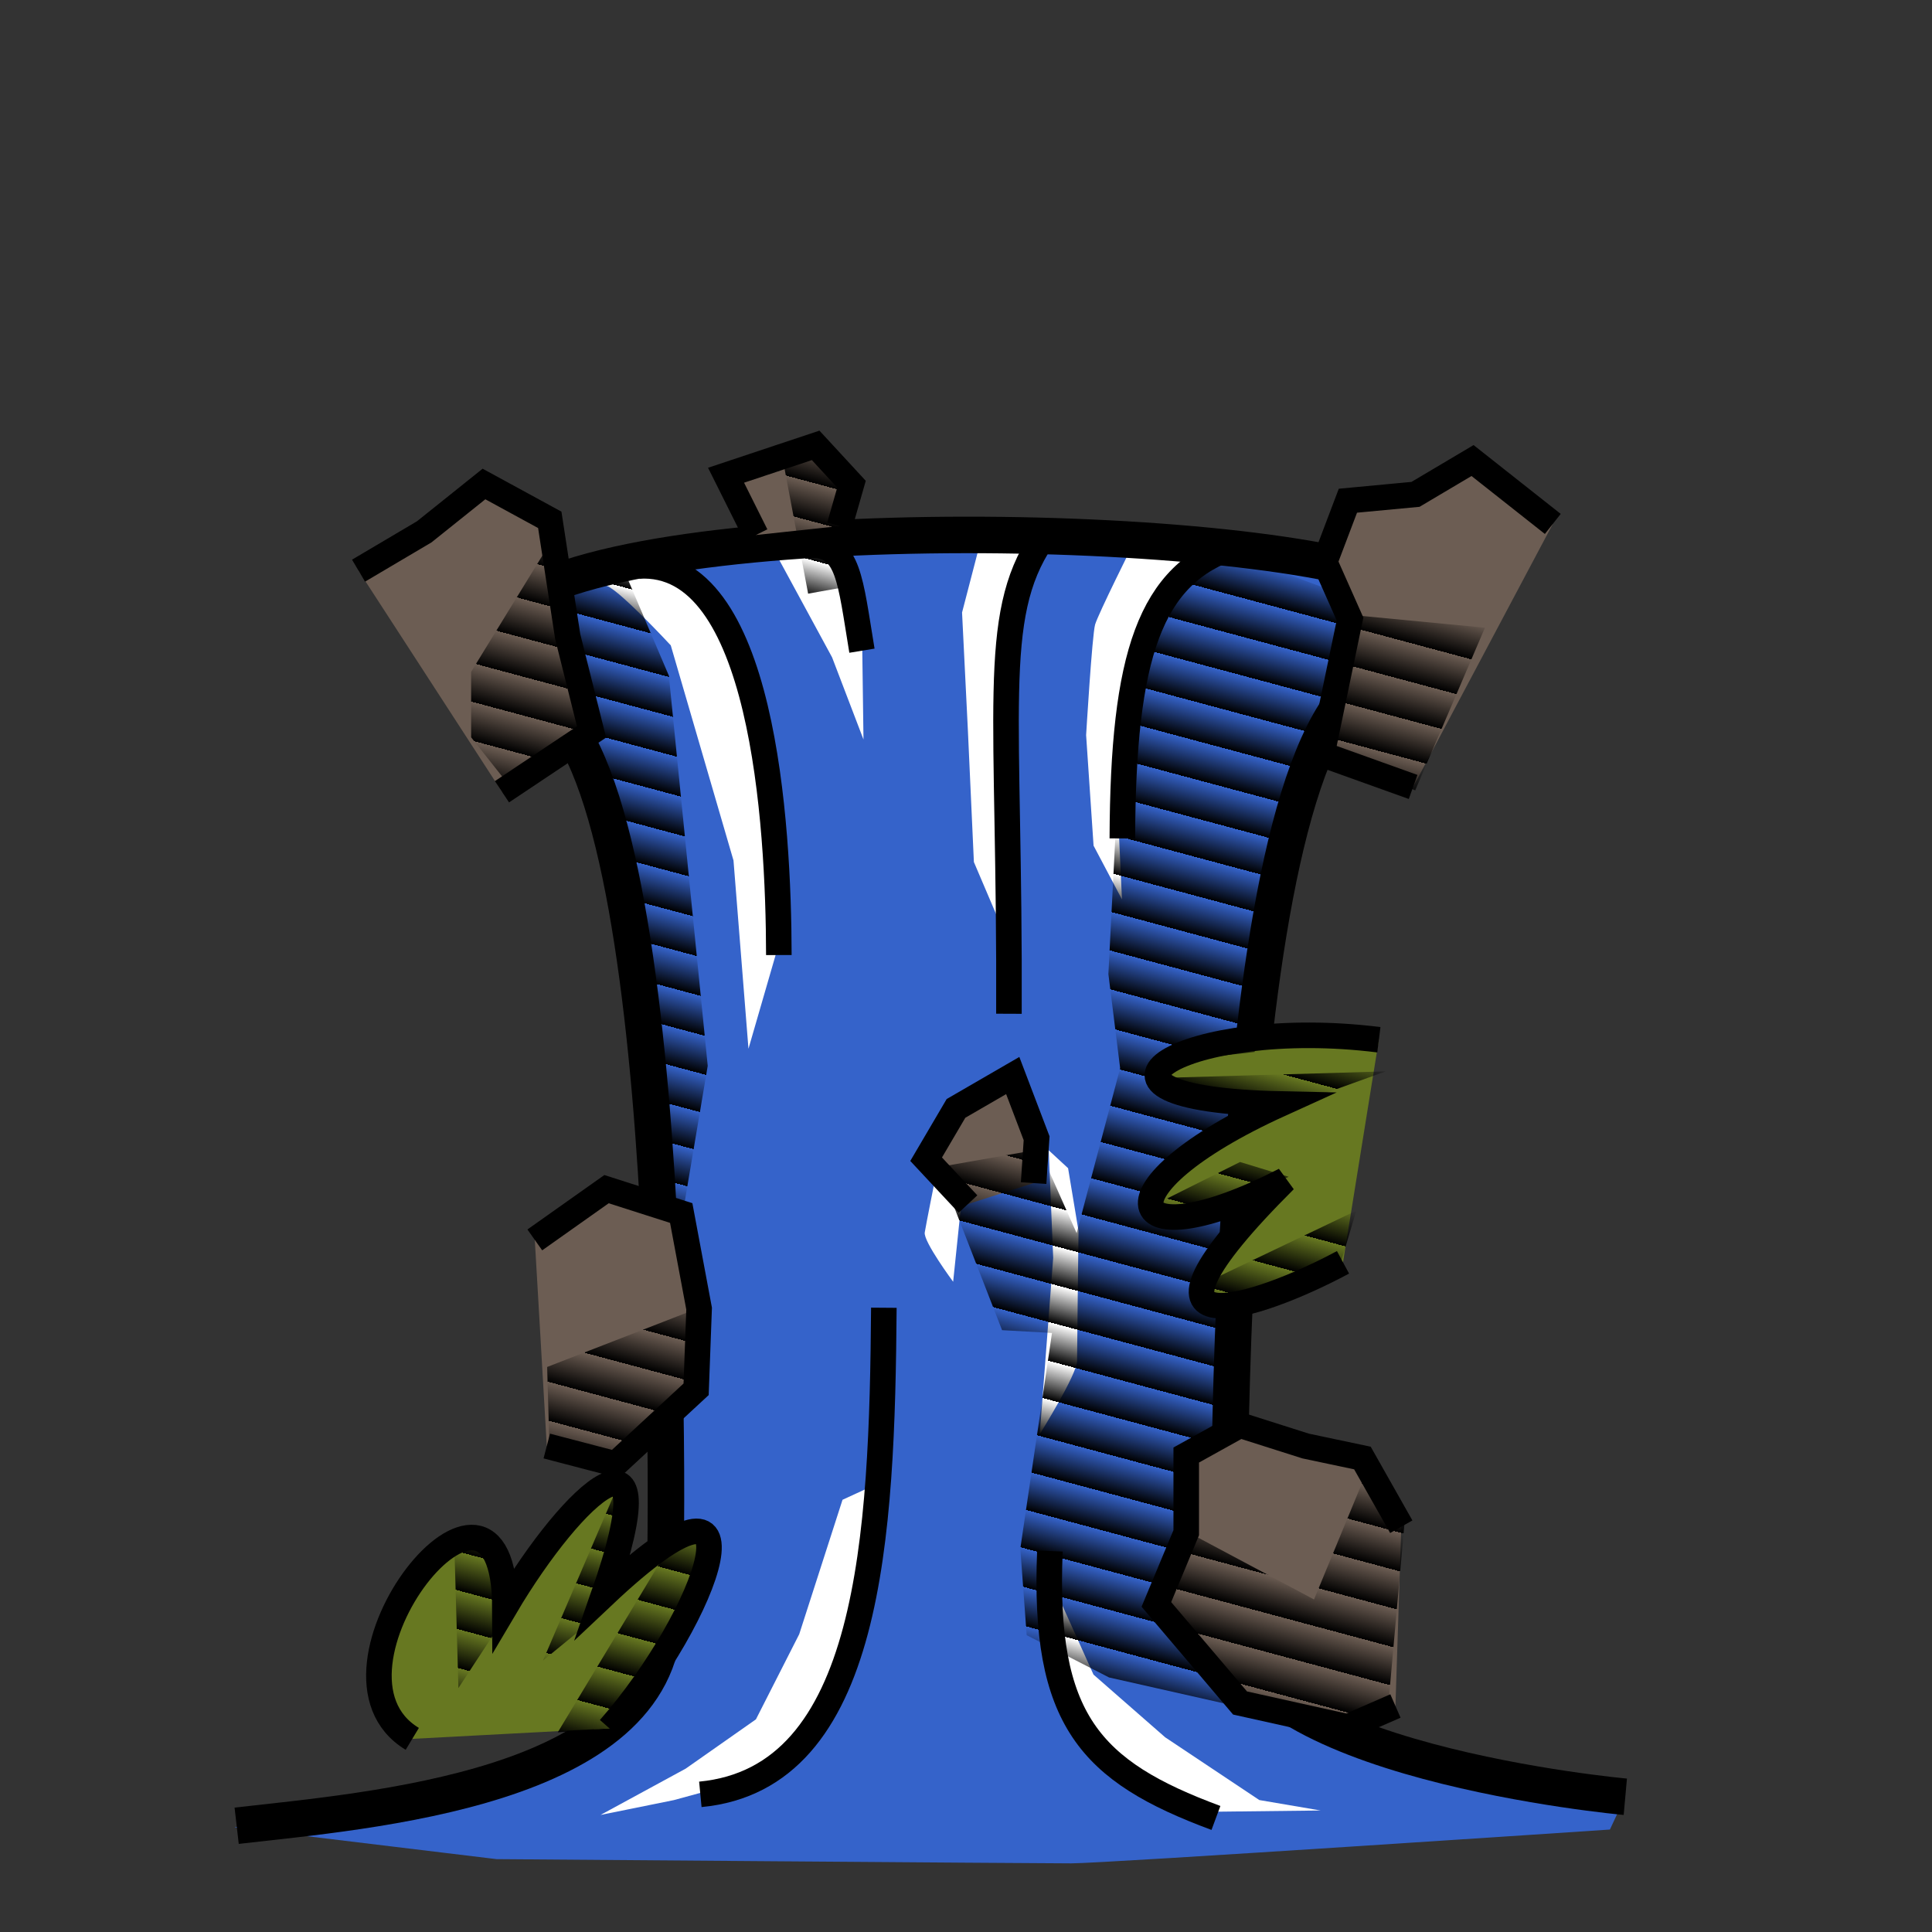 <?xml version="1.0" encoding="UTF-8" standalone="no"?>
<!-- Created with Inkscape (http://www.inkscape.org/) -->

<svg
   width="100"
   height="100"
   viewBox="0 0 26.458 26.458"
   version="1.1"
   id="svg5"
   inkscape:version="1.2.1 (9c6d41e410, 2022-07-14)"
   sodipodi:docname="Cascade.svg"
   xmlns:inkscape="http://www.inkscape.org/namespaces/inkscape"
   xmlns:sodipodi="http://sodipodi.sourceforge.net/DTD/sodipodi-0.dtd"
   xmlns:xlink="http://www.w3.org/1999/xlink"
   xmlns="http://www.w3.org/2000/svg"
   xmlns:svg="http://www.w3.org/2000/svg">
  <rect x="0" y="0" width="26.458" height="26.458" fill="#333333" stroke="none"/>
  <sodipodi:namedview
     id="namedview7"
     pagecolor="#505050"
     bordercolor="#eeeeee"
     borderopacity="1"
     inkscape:showpageshadow="0"
     inkscape:pageopacity="0"
     inkscape:pagecheckerboard="0"
     inkscape:deskcolor="#505050"
     inkscape:document-units="mm"
     showgrid="false"
     inkscape:zoom="6.4664915"
     inkscape:cx="6.8816297"
     inkscape:cy="43.068177"
     inkscape:window-width="2560"
     inkscape:window-height="1377"
     inkscape:window-x="2552"
     inkscape:window-y="-8"
     inkscape:window-maximized="1"
     inkscape:current-layer="layer4" />
  <defs
     id="defs2">
    <linearGradient
       inkscape:collect="always"
       id="linearGradient10563">
      <stop
         style="stop-color:#000000;stop-opacity:1;"
         offset="0.5"
         id="stop10559" />
      <stop
         style="stop-color:#000000;stop-opacity:0;"
         offset="0.5"
         id="stop10561" />
    </linearGradient>
    <linearGradient
       id="linearGradient4046"
       inkscape:swatch="solid">
      <stop
         style="stop-color:#000000;stop-opacity:1;"
         offset="0"
         id="stop4044" />
    </linearGradient>
    <linearGradient
       inkscape:collect="always"
       xlink:href="#linearGradient10563"
       id="linearGradient10565"
       x1="15.776"
       y1="17.76"
       x2="15.643"
       y2="18.256"
       gradientUnits="userSpaceOnUse"
       spreadMethod="repeat"
       gradientTransform="translate(18.785,-9.922)" />
  </defs>
  <g
     inkscape:groupmode="layer"
     id="layer2"
     inkscape:label="Couleur"
     style="display:inline">
    <path
       style="fill:#3563ca;fill-opacity:1;stroke:none;stroke-width:0.35;stroke-miterlimit:6;stroke-dasharray:none"
       d="m 3.211,25.026 3.588,0.434 c 0,0 7.407,0.058 7.87,0.058 0.463,0 7.378,-0.463 7.378,-0.463 l 0.203,-0.434 -4.108,-0.984 -1.215,-0.984 c 0,0 -0.145,-0.781 -0.145,-1.013 0,-0.231 0.492,-8.824 0.492,-8.824 L 18.372,9.663 19.095,9.171 19.298,8.13 C 15.479,6.895 11.862,7.223 7.059,8.159 c 0,0 -0.058,1.418 0.116,1.418 0.174,0 0.752,0.405 0.752,0.405 L 8.94,14.321 c 0,0 0.231,7.58 0.26,7.87 0.029,0.289 -0.897,1.504 -0.897,1.504 l -2.025,0.81 z"
       id="path4006"
       sodipodi:nodetypes="ccsccccscccccsccsccc" />
    <path
       style="fill:#ffffff;fill-opacity:1;stroke:none;stroke-width:0.35;stroke-miterlimit:6;stroke-dasharray:none;stroke-opacity:1"
       d="m 8.286,8.02 c 0.123,-0.02 0.9,0.818 0.9,0.818 l 0.859,2.946 0.205,2.578 0.409,-1.412 L 10.311,9.533 10.045,8.797 9.124,7.754"
       id="path17543" />
    <path
       style="fill:#ffffff;fill-opacity:1;stroke:none;stroke-width:0.35;stroke-miterlimit:6;stroke-dasharray:none;stroke-opacity:1"
       d="m 11.416,7.447 0.389,1.187 0.02,1.493 -0.43,-1.125 -0.777,-1.432"
       id="path18355" />
    <path
       style="fill:#ffffff;fill-opacity:1;stroke:none;stroke-width:0.35;stroke-miterlimit:6;stroke-dasharray:none;stroke-opacity:1"
       d="m 14.3,7.549 c 0,0 -0.471,1.064 -0.471,1.187 0,0.123 -0.041,2.619 -0.041,2.619 l 0.02,1.555 -0.471,-1.105 -0.082,-1.8 L 13.175,8.388 13.441,7.365"
       id="path18359" />
    <path
       style="fill:#ffffff;fill-opacity:1;stroke:none;stroke-width:0.35;stroke-miterlimit:6;stroke-dasharray:none;stroke-opacity:1"
       d="m 16.551,7.733 -0.757,0.614 -0.245,1.412 -0.225,1.678 0.041,0.88 -0.389,-0.736 -0.102,-1.514 c 0,0 0.082,-1.371 0.123,-1.514 0.041,-0.143 0.532,-1.125 0.532,-1.125"
       id="path18361" />
    <path
       style="fill:#ffffff;fill-opacity:1;stroke:none;stroke-width:0.35;stroke-miterlimit:6;stroke-dasharray:none;stroke-opacity:1"
       d="m 13.155,16.571 -0.102,0.982 c 0,0 -0.409,-0.552 -0.389,-0.675 0.02,-0.123 0.143,-0.736 0.143,-0.736"
       id="path18365" />
    <path
       style="fill:#ffffff;fill-opacity:1;stroke:none;stroke-width:0.35;stroke-miterlimit:6;stroke-dasharray:none;stroke-opacity:1"
       d="m 14.362,15.753 0.061,1.473 -0.184,2.414 c 0,0 0.511,-0.818 0.511,-1.002 0,-0.184 0.02,-1.78 0.02,-1.78 L 14.627,15.998"
       id="path18367" />
    <path
       style="fill:#ffffff;fill-opacity:1;stroke:none;stroke-width:0.35;stroke-miterlimit:6;stroke-dasharray:none;stroke-opacity:1"
       d="m 9.227,24.652 1.35,-0.368 1.043,-1.289 0.368,-1.821 0.082,-0.88 -0.532,0.245 -0.593,1.841 -0.593,1.166 -0.962,0.675 -1.166,0.634"
       id="path18371" />
    <path
       style="fill:#ffffff;fill-opacity:1;stroke:none;stroke-width:0.35;stroke-miterlimit:6;stroke-dasharray:none;stroke-opacity:1"
       d="m 14.423,21.706 0.552,1.227 0.982,0.859 1.289,0.859 0.839,0.143 -1.739,0.02 -1.187,-0.593 -0.471,-0.593 -0.307,-1.023"
       id="path18373" />
  </g>
  <g
     inkscape:groupmode="layer"
     id="layer1"
     inkscape:label="Traits">
    <path
       style="fill:none;stroke:#000000;stroke-width:0.35;stroke-miterlimit:6;stroke-dasharray:none"
       d="M 8.746,7.751 C 10.447,7.644 10.663,11.274 10.666,13.079"
       id="path3242"
       sodipodi:nodetypes="cc" />
    <path
       style="fill:none;stroke:#000000;stroke-width:0.35;stroke-miterlimit:6;stroke-dasharray:none"
       d="M 9.591,24.573 C 11.929,24.35 12.08,21.042 12.104,17.909"
       id="path3244"
       sodipodi:nodetypes="cc" />
    <path
       style="fill:none;stroke:#000000;stroke-width:0.35;stroke-miterlimit:6;stroke-dasharray:none"
       d="m 14.378,21.241 c -0.095,2.311 0.55,3.016 2.274,3.655"
       id="path3246"
       sodipodi:nodetypes="cc" />
    <path
       style="fill:none;stroke:#000000;stroke-width:0.35;stroke-miterlimit:6;stroke-dasharray:none"
       d="m 15.37,11.482 c 0.01,-2.502 0.373,-3.623 1.548,-4.005 M 13.817,13.883 C 13.834,9.734 13.555,8.458 14.266,7.39"
       id="path3248"
       sodipodi:nodetypes="cccc" />
    <path
       style="fill:none;stroke:#000000;stroke-width:0.35;stroke-miterlimit:6;stroke-dasharray:none"
       d="m 11.139,7.464 c 0.482,0.026 0.502,0.459 0.665,1.447"
       id="path3275"
       sodipodi:nodetypes="cc" />
    <path
       style="display:inline;fill:none;stroke:#000000;stroke-width:0.5;stroke-miterlimit:6;stroke-dasharray:none"
       d="M 19.348,8.059 C 17.706,7.151 8.755,6.929 6.97,8.306 m 0.135,1.207 C 9.161,9.505 9.181,19.821 9.095,22.159 9.009,24.497 5.06,24.794 3.241,25.003"
       id="path2338"
       sodipodi:nodetypes="ccczc" />
    <path
       style="display:inline;fill:none;stroke:#000000;stroke-width:0.5;stroke-miterlimit:6;stroke-dasharray:none"
       d="M 19.137,9.182 C 16.788,9.147 16.817,20.241 16.834,22.18 c 0.017,1.939 5.424,2.426 5.424,2.426"
       id="path2340"
       sodipodi:nodetypes="czc" />
  </g>
  <g
     inkscape:groupmode="layer"
     id="layer3"
     inkscape:label="Roche">
    <path
       id="path16158"
       style="fill:#6c5d53;fill-opacity:1;stroke:#000000;stroke-width:0.35;stroke-miterlimit:6;stroke-dasharray:none;stroke-opacity:1"
       d="M 10.352,7.327 9.943,6.508 11.17,6.099 11.661,6.631 11.497,7.204 m 1.759,9.285 -0.573,-0.614 0.409,-0.696 0.777,-0.45 0.327,0.859 -0.041,0.614 M 7.488,19.803 8.429,20.049 9.533,19.026 9.574,17.921 9.329,16.612 8.306,16.285 7.324,16.98 m 11.866,3.928 -0.532,-0.941 -0.777,-0.164 -0.9,-0.286 -0.736,0.409 v 1.064 l -0.409,0.982 1.146,1.35 1.473,0.327 0.655,-0.286 M 6.874,10.843 8.101,10.024 7.774,8.715 7.529,7.119 6.628,6.628 5.81,7.283 4.91,7.815 M 21.265,7.175 20.166,6.307 l -0.781,0.463 -0.926,0.087 -0.318,0.839 0.347,0.781 -0.385,1.852 1.249,0.448" />
  </g>
  <g
     inkscape:groupmode="layer"
     id="layer4"
     inkscape:label="Herbe">
    <path
       id="path16891"
       style="fill:#677821;fill-opacity:1;stroke:#000000;stroke-width:0.35;stroke-miterlimit:6;stroke-dasharray:none;stroke-opacity:1"
       d="M 8.347,23.67 C 9.687,22.146 10.62,19.626 8.265,21.849 9.179,19.238 7.862,20.41 6.915,22.013 6.907,19.39 4.119,22.892 5.646,23.813 M 18.392,17.287 c -1.166,0.629 -3.245,1.315 -0.798,-1.125 -2.262,1.161 -2.606,0.113 -0.061,-1.043 -3.213,-0.069 -1.3,-1.213 1.35,-0.88"
       sodipodi:nodetypes="cccccccc" />
  </g>
  <g
     inkscape:groupmode="layer"
     id="layer10"
     inkscape:label="Ombre"
     style="display:inline">
    <path
       id="path10557"
       style="fill:url(#linearGradient10565);fill-opacity:1;stroke:none;stroke-width:0.529;stroke-miterlimit:6;stroke-dasharray:none;stroke-opacity:1"
       d="m 11.226,6.133 -0.492,0.232 0.333,1.765 0.564,-0.101 0.058,-1.403 z M 7.551,7.407 6.452,9.2 v 0.897 l 0.55,0.695 1.021,-0.61 0.301,1.26 0.995,5.359 L 9.692,14.596 9.16,9.253 8.569,7.865 7.739,8.029 Z m 9.06,0.081 -1.023,1.105 -0.245,1.514 -0.164,3.232 0.161,1.289 -0.904,3.426 -0.463,3.153 0.087,1.186 1.128,0.579 1.794,0.405 -1.157,-1.533 0.088,-0.101 -0.059,0.13 1.157,1.504 0.434,0.116 0.984,0.174 0.578,-0.26 0.232,-2.603 -0.492,-0.723 -0.752,1.823 -1.736,-0.926 -0.008,0.018 0.124,-1.03 0.463,-0.289 0.029,-1.649 -0.347,-0.029 -0.087,-0.405 0.752,-1.128 -0.926,0.231 -0.289,0.058 -0.116,-0.491 1.07,-0.868 0.534,-0.223 0.073,0.02 1.446,-0.521 -2.941,0.086 -0.126,-0.028 0.672,-0.257 0.6,-0.067 0.028,-0.174 0.059,-0.023 -0.057,0.007 0.297,-1.856 0.63,-2.066 -0.002,0.009 1.244,0.521 0.955,-2.228 -1.823,-0.174 -0.025,0.127 -0.202,-0.444 z m -0.352,9.206 1.389,-0.578 -0.666,-0.203 -1.099,0.55 z m -2.025,-0.954 -1.476,0.26 0.295,0.495 0.67,1.721 1.006,0.056 0.084,-1.23 z m 4.34,0.839 -1.997,0.955 0.058,0.347 1.707,-0.521 z m -8.998,1.331 -2.083,0.81 0.029,1.012 0.723,0.318 1.36,-1.071 z M 8.477,20.31 7.436,22.741 8.072,22.22 8.535,20.716 Z m 0.862,0.721 -0.081,0.002 -1.62,2.691 0.723,-0.058 1.389,-2.517 z m -3.119,0.06 0.058,2.026 0.55,-0.839 -0.058,-0.926 z"
       sodipodi:nodetypes="cccccccccccccccccccccccccccccccccccccccccccccccccccccccccccccccccccccccccccccccccccccccccccccccccccccccccccc" />
  </g>
</svg>
